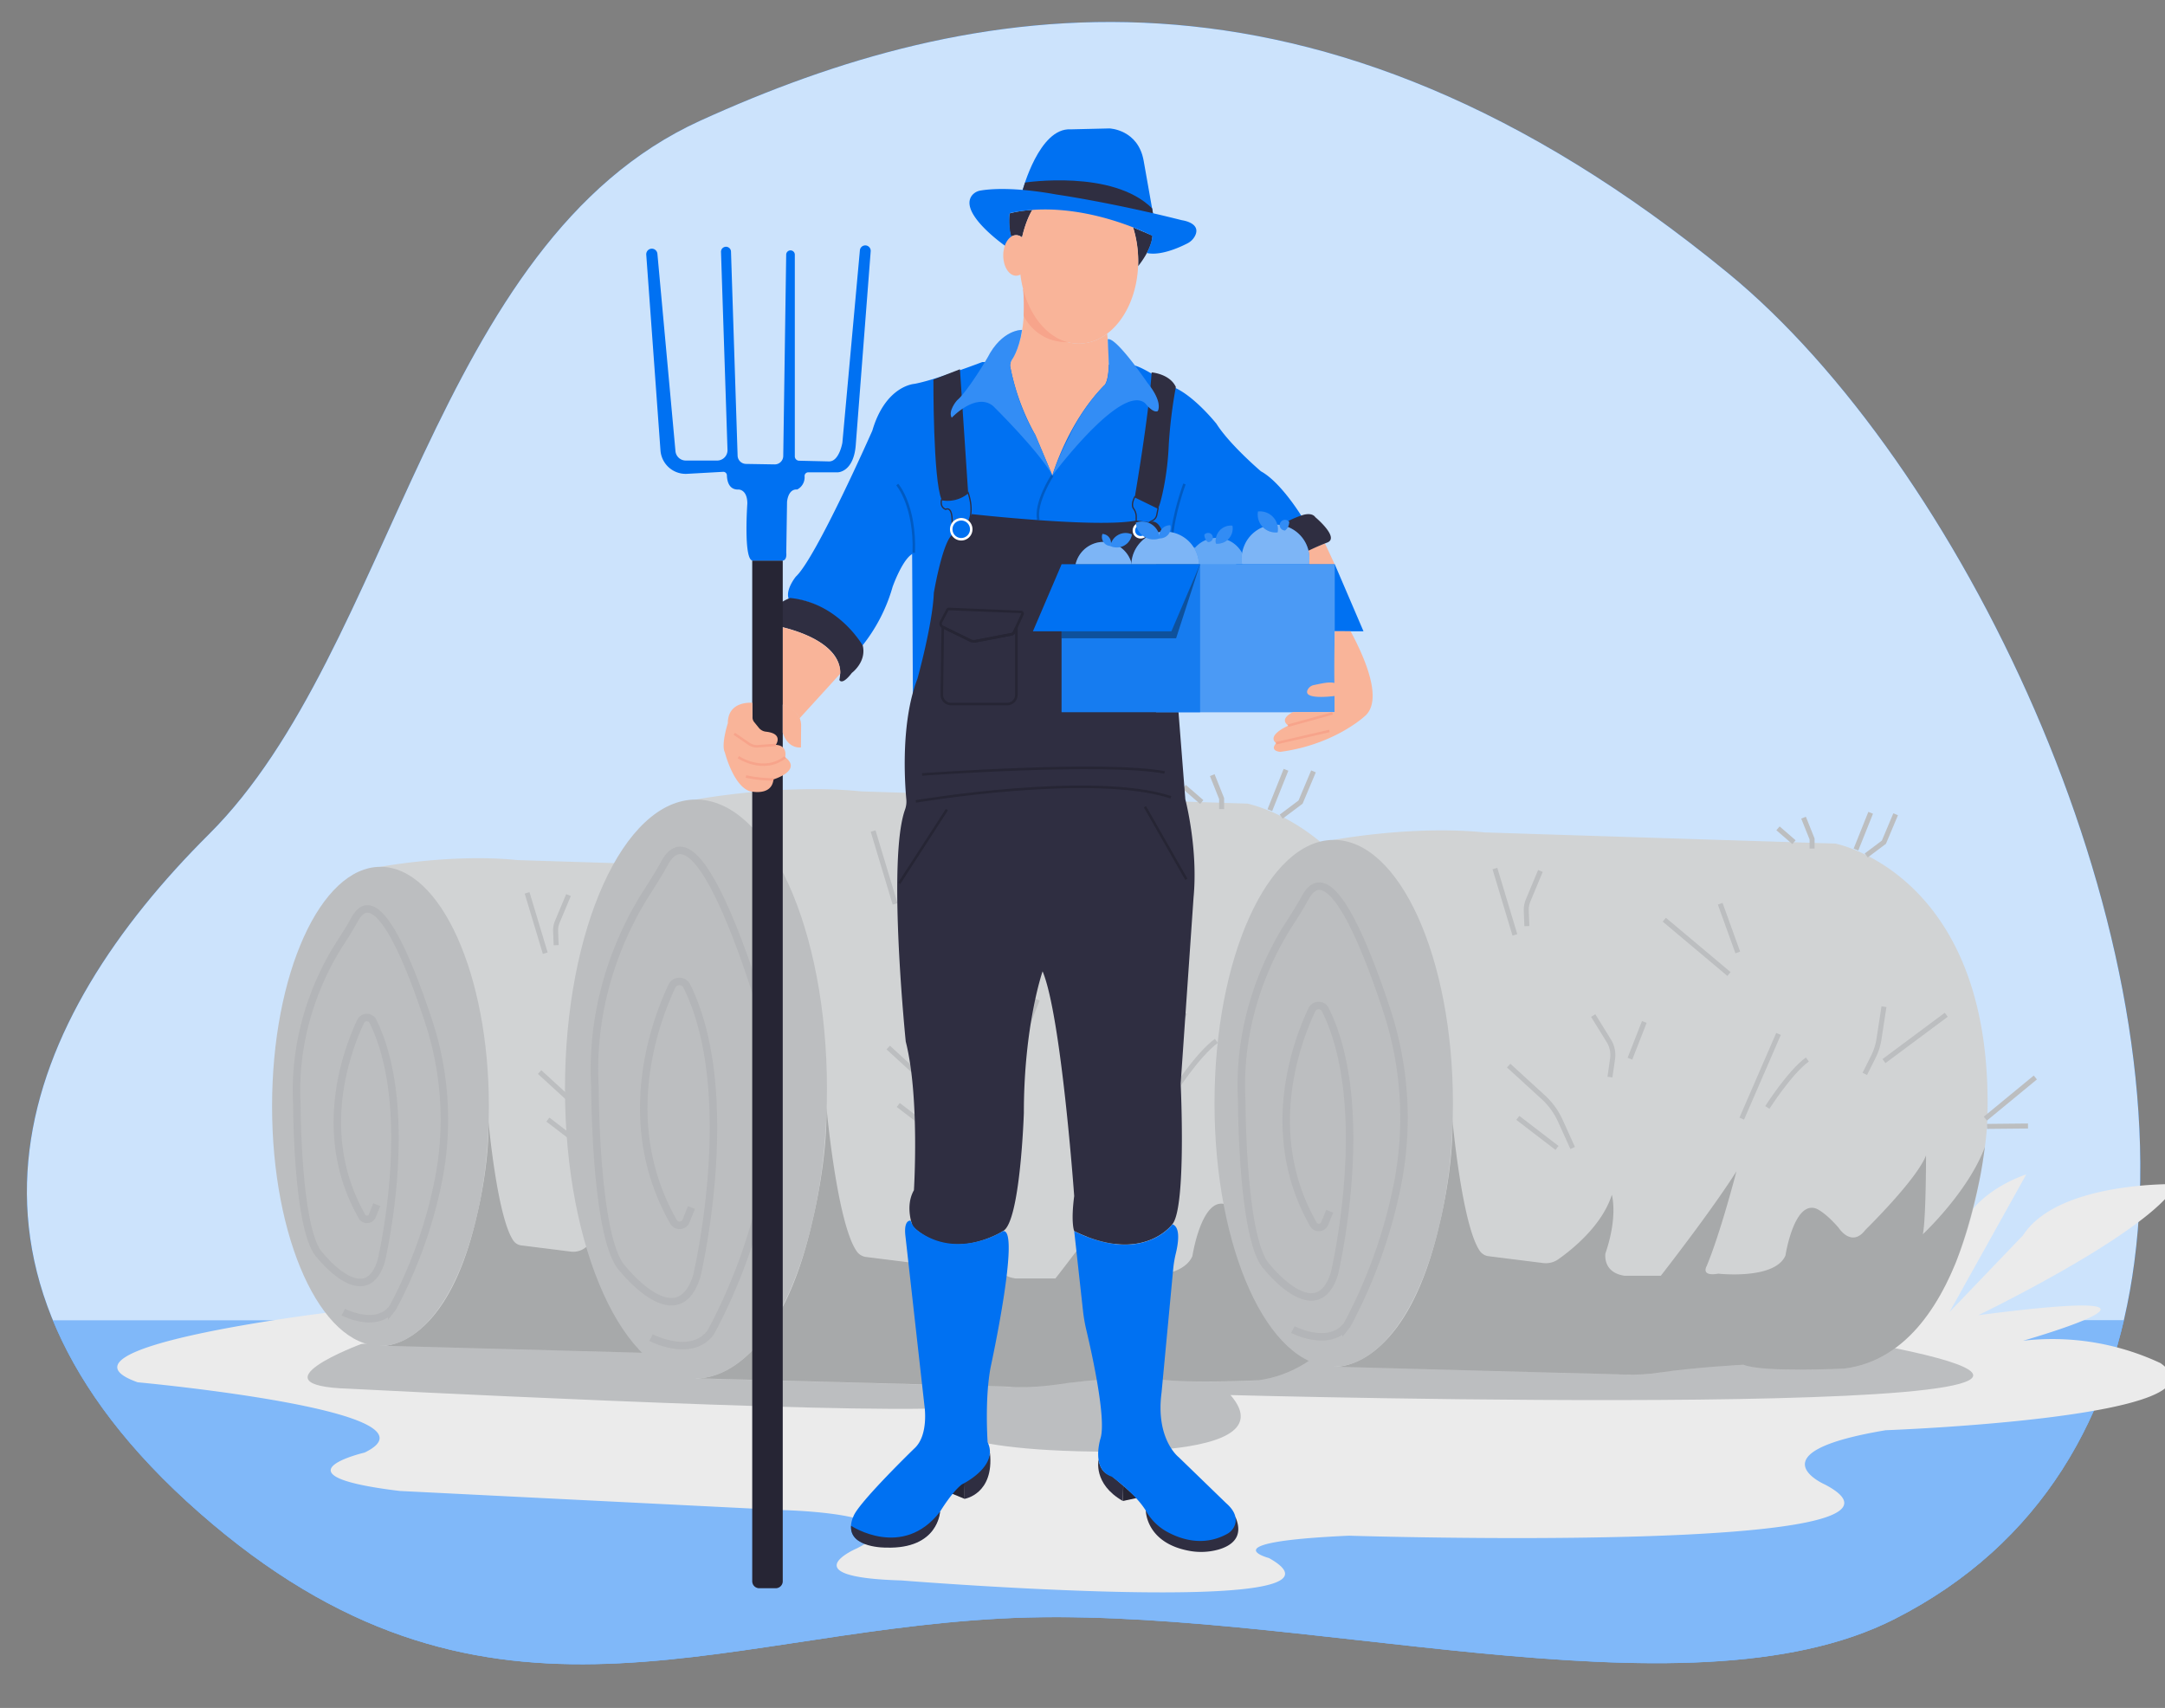 <svg id="bad9fe94-f1c8-4baa-81b1-992b72682067" data-name="Layer 1" xmlns="http://www.w3.org/2000/svg" xmlns:xlink="http://www.w3.org/1999/xlink" width="865.76" height="682.89" viewBox="0 0 865.76 682.89"><rect x="0" y="0" width="865.76" height="682.89" fill="#808080" stroke="none"/><defs><clipPath id="ebfd3318-6679-41ed-9547-6cf9bcbc780d"><path id="a43e41b6-6dcf-4dc3-9fb2-337117b24049" data-name="SVGID" d="M152.15,346.58s28.57-5.37,54.78-2.69l127.68,4s59.14,11.42,55.11,102.82c0,0-5.38,82-51.75,88,0,0-30.17,1.52-36.85-1.39,0,0-17.46.9-30.77,2.88a67,67,0,0,1-11.84.72l-106.36-2.89Z" fill="#d1d3d4"/></clipPath><clipPath id="ba92b842-6b0a-4fa2-9ffa-f966d7a89aca"><path id="ba81b79e-947b-4924-8601-cbde0071c558" data-name="SVGID" d="M278.31,319.68s34.52-6.5,66.19-3.25l154.3,4.88s71.46,13.8,66.59,124.25c0,0-6.5,99.07-62.53,106.38,0,0-36.46,1.84-44.53-1.67,0,0-21.11,1.08-37.18,3.48a81.68,81.68,0,0,1-14.32.86l-128.52-3.48Z" fill="#d1d3d4"/></clipPath><clipPath id="bb8c334f-099f-4970-8952-b1da4d2535d2"><path id="edfcfa21-ffd4-4bcd-a4a6-e4229078079a" data-name="SVGID" d="M533.34,335.82s31.41-5.91,60.23-3L734,337.3s65,12.56,60.6,113.07c0,0-5.91,90.16-56.9,96.81,0,0-33.18,1.67-40.53-1.53,0,0-19.2,1-33.83,3.17a73.76,73.76,0,0,1-13,.79l-116.95-3.17Z" fill="#d1d3d4"/></clipPath></defs><g id="b54c1dc4-9cef-4141-b1e5-fe02eebbfd91" data-name="freepik--background-simple--inject-1"><path d="M853.48,504.8C871.77,367.37,783,184.73,691.17,109.31,525.22-26.86,387.35-.53,280.1,48.22S157.64,259.85,83.59,333.51s-116.16,172.75-3.81,271.4,203.06,48.52,320.42,42.25,273.2,43,357.45.18C816.49,617.44,845.46,565.62,853.48,504.8Z" fill="#0071f2"/><path d="M853.48,504.8C871.77,367.37,783,184.73,691.17,109.31,525.22-26.86,387.35-.53,280.1,48.22S157.64,259.85,83.59,333.51s-116.16,172.75-3.81,271.4,203.06,48.52,320.42,42.25,273.2,43,357.45.18C816.49,617.44,845.46,565.62,853.48,504.8Z" fill="#fff" opacity="0.8" style="isolation:isolate"/></g><g id="e8ee3f42-0f85-4b03-8d0e-a11cfc9f6b31" data-name="freepik--Floor--inject-1"><path d="M21.2,528c10.46,25.34,29.26,51.13,58.58,76.85,112.34,98.63,203.06,48.52,320.42,42.25s273.2,43,357.45.18c51.18-26,79.77-68.68,91.66-119.32Z" fill="#0071f2"/><path d="M21.2,528c10.46,25.34,29.26,51.13,58.58,76.85,112.34,98.63,203.06,48.52,320.42,42.25s273.2,43,357.45.18c51.18-26,79.77-68.68,91.66-119.32Z" fill="#fff" opacity="0.5" style="isolation:isolate"/></g><path d="M133,524.57S15.44,538.63,55.05,552.68c0,0,125.23,11.5,90.73,28.11,0,0-38.34,9,14.05,15.34l153.34,7.66s57.5,1.28,29.39,15.34c0,0-26.83,11.5,17.89,12.78,0,0,190.39,15.33,147-8.95,0,0-24.28-6.39,31.94-8.94,0,0,244.07,7.66,190.4-20.45,0,0-29.39-12.78,24.28-21.72,0,0,140.56-5.11,109.89-26.83A101.93,101.93,0,0,0,809,536.07s80.5-23-17.89-10.22c0,0,69-33.23,79.23-52.39,0,0-47.28-1.28-61.34,20.44l-29.39,30.67,30.67-55s-16.61,5.12-24.28,17.89Z" fill="#ebebeb"/><path d="M144.5,537.35S99.77,554,139.39,555.24c0,0,196.78,10.22,240.23,7.66,0,0-17.89,12.78,35.77,16.62,0,0,102.23,7.66,76.67-21.73,0,0,411.46,11.08,265.79-18.74L276.11,528.4Z" fill="#bcbec0"/><path id="a7a0aeeb-9e01-4c5d-8d99-4e157badf36a" data-name="SVGID" d="M152.15,346.58s28.57-5.37,54.78-2.69l127.68,4s59.14,11.42,55.11,102.82c0,0-5.38,82-51.75,88,0,0-30.17,1.52-36.85-1.39,0,0-17.46.9-30.77,2.88a67,67,0,0,1-11.84.72l-106.36-2.89Z" fill="#d1d3d4"/><g clip-path="url(#ebfd3318-6679-41ed-9547-6cf9bcbc780d)"><path d="M195.31,448.14s3.46,38.51,10,47.92a4.46,4.46,0,0,0,3.11,1.88l19.85,2.49a7.83,7.83,0,0,0,5.51-1.37c5.05-3.55,15.94-12.27,19.47-23.44,0,0,2.32,7.75-2.33,21.3,0,0-1.16,7,7,8.14H271.1s18.21-23.24,27.51-38c0,0-5.81,22.46-10.85,34.47,0,0-2.32,3.88,4.26,2.71,0,0,20.53,2.33,24.4-6.58,0,0,3.1-20.14,11.24-17,0,0,3.09,1.16,8.13,7,0,0,4.65,7.36,9.68.77,0,0,18.59-18.2,22.08-27.11,0,0,0,23.24-1.16,28.66,0,0,17-15.88,22.85-32.53,0,0-7.74,59.65-32.92,74,0,0-8,7-18.35,7.39,0,0-31.62,1.52-36.85-1.39,0,0-13.17.78-26.34,2.32,0,0-10.84,1.94-19.17,1.17l-103.46-2.78s26.38,2.2,38.58-52.42C190.73,485.69,195.81,465.77,195.31,448.14Z" opacity="0.2"/></g><line x1="219.1" y1="447.65" x2="233.36" y2="458.58" fill="none" stroke="#bcbec0" stroke-miterlimit="10" stroke-width="2"/><path d="M215.78,428.64l12.63,11.56a26.26,26.26,0,0,1,6.22,8.58l4.43,9.8" fill="none" stroke="#bcbec0" stroke-miterlimit="10" stroke-width="2"/><path d="M246.51,410.45l5.68,9.18a9.81,9.81,0,0,1,1.37,6.54l-.95,6.65" fill="none" stroke="#bcbec0" stroke-miterlimit="10" stroke-width="2"/><line x1="265.1" y1="412.78" x2="259.87" y2="426.14" fill="none" stroke="#bcbec0" stroke-miterlimit="10" stroke-width="2"/><line x1="210.78" y1="357" x2="218.04" y2="381.11" fill="none" stroke="#bcbec0" stroke-miterlimit="10" stroke-width="2"/><path d="M227.34,357.87l-4.48,10.69a8.81,8.81,0,0,0-.68,3.76l.22,5.6" fill="none" stroke="#bcbec0" stroke-miterlimit="10" stroke-width="2"/><line x1="272.36" y1="375.59" x2="295.89" y2="395.35" fill="none" stroke="#bcbec0" stroke-miterlimit="10" stroke-width="2"/><line x1="299.09" y1="387.5" x2="292.7" y2="369.78" fill="none" stroke="#bcbec0" stroke-miterlimit="10" stroke-width="2"/><line x1="300.54" y1="447.93" x2="313.91" y2="417.13" fill="none" stroke="#bcbec0" stroke-miterlimit="10" stroke-width="2"/><path d="M309.84,443.86s8.13-12.78,14.52-17.43" fill="none" stroke="#bcbec0" stroke-miterlimit="10" stroke-width="2"/><path d="M345.28,431.66l3.14-6.29a21.38,21.38,0,0,0,2-6.33l1.81-11.78" fill="none" stroke="#bcbec0" stroke-miterlimit="10" stroke-width="2"/><line x1="352.25" y1="427.01" x2="374.91" y2="410.16" fill="none" stroke="#bcbec0" stroke-miterlimit="10" stroke-width="2"/><line x1="389.12" y1="447.93" x2="407.29" y2="432.96" fill="none" stroke="#bcbec0" stroke-miterlimit="10" stroke-width="2"/><line x1="404.62" y1="450.61" x2="389.72" y2="450.75" fill="none" stroke="#bcbec0" stroke-miterlimit="10" stroke-width="2"/><line x1="342.07" y1="350.1" x2="347.42" y2="336.73" fill="none" stroke="#bcbec0" stroke-miterlimit="10" stroke-width="2"/><polyline points="345.81 352.24 352.23 347.42 356.5 337.27" fill="none" stroke="#bcbec0" stroke-miterlimit="10" stroke-width="2"/><line x1="313.71" y1="342.38" x2="319.52" y2="347.41" fill="none" stroke="#bcbec0" stroke-miterlimit="10" stroke-width="2"/><polyline points="323.01 338.5 326.11 346.25 326.11 349.74" fill="none" stroke="#bcbec0" stroke-miterlimit="10" stroke-width="2"/><ellipse cx="152.15" cy="442.35" rx="43.35" ry="95.77" fill="#bcbec0"/><path d="M137.28,524.62s12.81,6.68,19.35-1.22a8.8,8.8,0,0,0,.76-1.15,184.84,184.84,0,0,0,17.9-50.19,125.1,125.1,0,0,0-4-64c-8-24.28-20.87-56-29.42-40.55-1.81,3.27-3.79,6.44-5.82,9.58-6.72,10.37-19,33.84-17.33,64.47,0,0,0,51.12,9.29,60.42,0,0,18,22.66,24.41,2.32,0,0,14.38-60.2-3.28-95.92a2.73,2.73,0,0,0-4.92,0c-5.66,12-18.07,45.39.54,78a2.3,2.3,0,0,0,4.13-.28l1.78-4.46" fill="none" stroke="#939598" stroke-miterlimit="10" stroke-width="3" opacity="0.2"/><path id="a9006156-d03b-4fe0-8a93-56e03c316e16" data-name="SVGID" d="M278.31,319.68s34.52-6.5,66.19-3.25l154.3,4.88s71.46,13.8,66.59,124.25c0,0-6.5,99.07-62.53,106.38,0,0-36.46,1.84-44.53-1.67,0,0-21.11,1.08-37.18,3.48a81.68,81.68,0,0,1-14.32.86l-128.52-3.48Z" fill="#d1d3d4"/><g clip-path="url(#ba92b842-6b0a-4fa2-9ffa-f966d7a89aca)"><path d="M330.46,442.4s4.19,46.54,12.13,57.91a5.39,5.39,0,0,0,3.76,2.27l24,3a9.5,9.5,0,0,0,6.66-1.65c6.1-4.3,19.26-14.83,23.52-28.33,0,0,2.81,9.36-2.81,25.74,0,0-1.4,8.43,8.43,9.83h15.91s22-28.08,33.23-45.87c0,0-7,27.15-13.1,41.66,0,0-2.81,4.68,5.15,3.28,0,0,24.8,2.81,29.48-8,0,0,3.75-24.34,13.58-20.59,0,0,3.74,1.4,9.83,8.42,0,0,5.61,8.89,11.7.94,0,0,22.46-22,26.68-32.77,0,0,0,28.09-1.41,34.64,0,0,20.6-19.19,27.62-39.32,0,0-9.36,72.08-39.79,89.4,0,0-9.7,8.5-22.16,8.93,0,0-38.22,1.84-44.53-1.67,0,0-15.92.93-31.83,2.8,0,0-13.11,2.34-23.17,1.41l-125-3.35s31.88,2.65,46.62-63.35C324.93,487.78,331.07,463.71,330.46,442.4Z" opacity="0.2"/></g><line x1="359.21" y1="441.81" x2="376.44" y2="455.02" fill="none" stroke="#bcbec0" stroke-miterlimit="10" stroke-width="2"/><path d="M355.19,418.84l15.27,14A31.61,31.61,0,0,1,378,443.18L383.33,455" fill="none" stroke="#bcbec0" stroke-miterlimit="10" stroke-width="2"/><path d="M392.33,396.86,399.2,408a11.81,11.81,0,0,1,1.65,7.89l-1.15,8" fill="none" stroke="#bcbec0" stroke-miterlimit="10" stroke-width="2"/><line x1="414.8" y1="399.67" x2="408.48" y2="415.82" fill="none" stroke="#bcbec0" stroke-miterlimit="10" stroke-width="2"/><line x1="349.15" y1="332.27" x2="357.93" y2="361.41" fill="none" stroke="#bcbec0" stroke-miterlimit="10" stroke-width="2"/><path d="M369.16,333.32l-5.4,12.92a10.53,10.53,0,0,0-.83,4.54l.26,6.76" fill="none" stroke="#bcbec0" stroke-miterlimit="10" stroke-width="2"/><line x1="423.57" y1="354.74" x2="452.01" y2="378.61" fill="none" stroke="#bcbec0" stroke-miterlimit="10" stroke-width="2"/><line x1="455.87" y1="369.13" x2="448.15" y2="347.72" fill="none" stroke="#bcbec0" stroke-miterlimit="10" stroke-width="2"/><line x1="457.62" y1="442.15" x2="473.77" y2="404.93" fill="none" stroke="#bcbec0" stroke-miterlimit="10" stroke-width="2"/><path d="M468.86,437.23s9.83-15.45,17.55-21.06" fill="none" stroke="#bcbec0" stroke-miterlimit="10" stroke-width="2"/><path d="M511.68,422.49l3.81-7.61a25.92,25.92,0,0,0,2.43-7.64L520.11,393" fill="none" stroke="#bcbec0" stroke-miterlimit="10" stroke-width="2"/><line x1="520.11" y1="416.87" x2="547.49" y2="396.51" fill="none" stroke="#bcbec0" stroke-miterlimit="10" stroke-width="2"/><line x1="564.66" y1="442.15" x2="586.62" y2="424.07" fill="none" stroke="#bcbec0" stroke-miterlimit="10" stroke-width="2"/><line x1="583.39" y1="445.39" x2="565.39" y2="445.56" fill="none" stroke="#bcbec0" stroke-miterlimit="10" stroke-width="2"/><line x1="507.8" y1="323.93" x2="514.26" y2="307.78" fill="none" stroke="#bcbec0" stroke-miterlimit="10" stroke-width="2"/><polyline points="512.33 326.51 520.08 320.7 525.25 308.42" fill="none" stroke="#bcbec0" stroke-miterlimit="10" stroke-width="2"/><line x1="473.54" y1="314.6" x2="480.56" y2="320.68" fill="none" stroke="#bcbec0" stroke-miterlimit="10" stroke-width="2"/><polyline points="484.77 309.92 488.51 319.28 488.51 323.49" fill="none" stroke="#bcbec0" stroke-miterlimit="10" stroke-width="2"/><ellipse cx="278.31" cy="435.4" rx="52.38" ry="115.72" fill="#bcbec0"/><path d="M260.34,534.82s15.48,8.08,23.38-1.47a9.84,9.84,0,0,0,.92-1.39,223.34,223.34,0,0,0,21.62-60.65,151.1,151.1,0,0,0-4.86-77.37c-9.67-29.33-25.22-67.67-35.55-49-2.19,4-4.58,7.79-7,11.58-8.11,12.54-23,40.89-20.94,77.9,0,0,0,61.79,11.24,73,0,0,21.76,27.38,29.48,2.81,0,0,17.39-72.75-3.95-115.91a3.31,3.31,0,0,0-6,0c-6.84,14.48-21.82,54.86.66,94.21a2.78,2.78,0,0,0,5-.35l2.15-5.37" fill="none" stroke="#939598" stroke-miterlimit="10" stroke-width="3" opacity="0.2"/><path id="b8312515-29ca-471a-ba64-04d6132e9912" data-name="SVGID" d="M533.34,335.82s31.41-5.91,60.23-3L734,337.3s65,12.56,60.6,113.07c0,0-5.91,90.16-56.9,96.81,0,0-33.18,1.67-40.53-1.53,0,0-19.2,1-33.83,3.17a73.76,73.76,0,0,1-13,.79l-116.95-3.17Z" fill="#d1d3d4"/><g clip-path="url(#bb8c334f-099f-4970-8952-b1da4d2535d2)"><path d="M580.79,447.49s3.81,42.35,11,52.71a5,5,0,0,0,3.42,2.06L617.08,505a8.63,8.63,0,0,0,6.07-1.51c5.55-3.9,17.52-13.49,21.4-25.77,0,0,2.56,8.52-2.56,23.42,0,0-1.27,7.67,7.67,8.95h14.48s20-25.56,30.24-41.74c0,0-6.38,24.7-11.92,37.9,0,0-2.56,4.26,4.68,3,0,0,22.58,2.55,26.84-7.24,0,0,3.41-22.15,12.35-18.75,0,0,3.41,1.28,8.94,7.67,0,0,5.12,8.09,10.65.85,0,0,20.45-20,24.28-29.81,0,0,0,25.55-1.28,31.52,0,0,18.75-17.47,25.13-35.78,0,0-8.51,65.59-36.2,81.35,0,0-8.83,7.73-20.17,8.13,0,0-34.78,1.67-40.53-1.53,0,0-14.48.86-29,2.56,0,0-11.93,2.13-21.08,1.28l-113.77-3s29,2.41,42.42-57.65C575.76,488.79,581.35,466.89,580.79,447.49Z" opacity="0.2"/></g><line x1="606.96" y1="446.96" x2="622.63" y2="458.98" fill="none" stroke="#bcbec0" stroke-miterlimit="10" stroke-width="2"/><path d="M603.3,426.06l13.9,12.7A29.07,29.07,0,0,1,624,448.2L628.9,459" fill="none" stroke="#bcbec0" stroke-miterlimit="10" stroke-width="2"/><path d="M637.1,406.05l6.25,10.1a10.77,10.77,0,0,1,1.5,7.18l-1.05,7.32" fill="none" stroke="#bcbec0" stroke-miterlimit="10" stroke-width="2"/><line x1="657.54" y1="408.61" x2="651.79" y2="423.3" fill="none" stroke="#bcbec0" stroke-miterlimit="10" stroke-width="2"/><line x1="597.8" y1="347.27" x2="605.79" y2="373.79" fill="none" stroke="#bcbec0" stroke-miterlimit="10" stroke-width="2"/><path d="M616,348.23,611.09,360a9.94,9.94,0,0,0-.75,4.14l.24,6.15" fill="none" stroke="#bcbec0" stroke-miterlimit="10" stroke-width="2"/><line x1="665.53" y1="367.72" x2="691.4" y2="389.44" fill="none" stroke="#bcbec0" stroke-miterlimit="10" stroke-width="2"/><line x1="694.92" y1="380.82" x2="687.89" y2="361.33" fill="none" stroke="#bcbec0" stroke-miterlimit="10" stroke-width="2"/><line x1="696.51" y1="447.26" x2="711.21" y2="413.4" fill="none" stroke="#bcbec0" stroke-miterlimit="10" stroke-width="2"/><path d="M706.74,442.79s8.94-14.06,16-19.17" fill="none" stroke="#bcbec0" stroke-miterlimit="10" stroke-width="2"/><path d="M745.71,429.37l3.46-6.92a23.6,23.6,0,0,0,2.21-6.95l2-13" fill="none" stroke="#bcbec0" stroke-miterlimit="10" stroke-width="2"/><line x1="753.38" y1="424.26" x2="778.29" y2="405.73" fill="none" stroke="#bcbec0" stroke-miterlimit="10" stroke-width="2"/><line x1="793.92" y1="447.27" x2="813.91" y2="430.81" fill="none" stroke="#bcbec0" stroke-miterlimit="10" stroke-width="2"/><line x1="810.97" y1="450.21" x2="794.58" y2="450.37" fill="none" stroke="#bcbec0" stroke-miterlimit="10" stroke-width="2"/><line x1="742.18" y1="339.68" x2="748.06" y2="324.98" fill="none" stroke="#bcbec0" stroke-miterlimit="10" stroke-width="2"/><polyline points="746.29 342.03 753.35 336.74 758.05 325.57" fill="none" stroke="#bcbec0" stroke-miterlimit="10" stroke-width="2"/><line x1="711" y1="331.19" x2="717.39" y2="336.73" fill="none" stroke="#bcbec0" stroke-miterlimit="10" stroke-width="2"/><polyline points="721.22 326.93 724.63 335.45 724.63 339.29" fill="none" stroke="#bcbec0" stroke-miterlimit="10" stroke-width="2"/><ellipse cx="533.34" cy="441.13" rx="47.67" ry="105.31" fill="#bcbec0"/><path d="M517,531.6s14.09,7.35,21.28-1.34a7.71,7.71,0,0,0,.83-1.27,202.92,202.92,0,0,0,19.68-55.19,137.45,137.45,0,0,0-4.42-70.4c-8.8-26.7-23-61.59-32.36-44.59-2,3.59-4.16,7.09-6.4,10.54-7.38,11.4-20.92,37.2-19.05,70.88,0,0,0,56.23,10.22,66.45,0,0,19.8,24.92,26.83,2.56,0,0,15.82-66.21-3.59-105.48a3,3,0,0,0-5.43,0c-6.22,13.18-19.86,49.92.6,85.74a2.53,2.53,0,0,0,4.55-.32l2-4.89" fill="none" stroke="#939598" stroke-miterlimit="10" stroke-width="3" opacity="0.2"/><path d="M529.83,217.29l3.91,8.37-10.49.2s.44-3.88-.41-5.88Z" fill="#f9b499"/><path d="M385.36,592.38l.38,6.9s11.85-1.87,10.14-18.41C395.88,580.87,395.47,586,385.36,592.38Z" fill="#2f2e41"/><path d="M385.74,599.28l-5.12-2.11s-.72.14,1.79-2.11a28.86,28.86,0,0,1,3.11-2.58Z" fill="#2f2e41"/><path d="M385.74,599.28l-5.12-2.11s-.72.14,1.79-2.11a28.86,28.86,0,0,1,3.11-2.58Z" opacity="0.2"/><path d="M458.2,604s0,12.58,16.75,15.95a25.85,25.85,0,0,0,12.3-.39c5.1-1.47,10.24-4.91,6.83-12.92Z" fill="#2f2e41"/><polygon points="449.03 600.13 454.6 598.94 449.21 594.02 449.03 600.13" fill="#2f2e41"/><polygon points="449.03 600.13 454.6 598.94 449.21 594.02 449.03 600.13" opacity="0.2"/><path d="M439.32,583.59S437,593.3,449,600.13l.18-6.11-4.8-4.08S440.18,589.5,439.32,583.59Z" fill="#2f2e41"/><path d="M392.82,144.75s-18.72,7.17-27.14,8.73c0,0-11.54.63-16.85,18.72,0,0-22.46,50.86-30.57,58.34,0,0-4.37,5.31-2.81,9.05,0,0,10-1.25,21.22,9.67,0,0,6.86,5,7.8,9.36a67.06,67.06,0,0,0,12.48-24s3.35-9.51,7.15-12.64a5.51,5.51,0,0,1,.65-.46l.31,57.09,106,.35-5.5-62.12,33.69,6.24s10.61-15,21.53-16.23c0,0-8.43-14-16.54-18.4,0,0-12.48-10.61-17.78-19,0,0-9.67-12.16-18.1-15,0,0-11.54-8.11-15.28-8.42Z" fill="#0071f2"/><path d="M441.42,154.22c-14.65,15-20.59,35.89-20.59,35.89L414,173.88a92.14,92.14,0,0,1-10-27.14,3.9,3.9,0,0,1,.61-2.83c6.72-10.5,4.56-28.5,4.56-28.5l.13.6c3.38,12.49,12,21.38,22.18,21.38a18.65,18.65,0,0,0,11.25-4C444.83,152.67,441.42,154.22,441.42,154.22Z" fill="#f9b499"/><path d="M373.26,151.74s-.16,40.24,3.27,48c0,0,6.24,1.25,10.61-2.8l-3.27-49.3Z" fill="#2f2e41"/><path d="M453.81,198.63s5.68-33,6.71-49.74c0,0,7.27.56,9.69,5.84a190.41,190.41,0,0,0-2.86,23.55,112.48,112.48,0,0,1-1.94,16.47c-.75,3.72-1.6,7.28-2.3,8.42Z" fill="#2f2e41"/><g opacity="0.2"><path d="M469.18,214.76l-1,0c.41-8.86,4.94-21.3,5-21.43l.94.35C474.06,193.76,469.59,206.06,469.18,214.76Z"/></g><g opacity="0.2"><path d="M365.91,221l-1,0c.61-18.59-6.41-26.84-6.49-26.92l.76-.66C359.48,193.69,366.53,202,365.91,221Z"/></g><path d="M376.53,199.78s-.87,2.89,1.62,3.88c0,0,3.24-2,2.49,7.22,0,0,.5-5.72,6.73-2.49,0,0,2.28-3.9-.23-11.41A12.75,12.75,0,0,1,376.53,199.78Z" fill="none" stroke="#2f2e41" stroke-miterlimit="10" stroke-width="0.5"/><path d="M453.81,198.63s-1.69,3-.53,4.69a5.5,5.5,0,0,1,1.08,3.08v3.24a4.1,4.1,0,0,1,4,1,4.26,4.26,0,0,1,2.12-2.31,3.31,3.31,0,0,0,2.06-2.22l.58-2.93Z" fill="none" stroke="#2f2e41" stroke-miterlimit="10" stroke-width="0.5"/><path d="M474,319.59l-7.64-97.5c-.93-16.54-6.55-13.26-6.55-13.26l-5.37-.73c-15.27,3.14-65.92-2.55-65.92-2.55l-1.18,2.84-.33.27a4,4,0,1,1-6.09,5l0,0c-4.06,3-7.49,23.4-7.49,23.4-.47,12.47-6.55,34.31-6.55,34.31-6.64,17.18-5.13,40.87-4.45,48.25a9.6,9.6,0,0,1-.53,4.12c-7.15,20,.3,92.71.3,92.71,5.61,22,3.27,59.43,3.27,59.43-3.74,6.55-.46,14.51-.46,14.51,15.44,15,36,1.87,36,1.87,7-3.28,8.42-47.27,8.42-47.27,0-35.1,7.49-56.62,7.49-56.62,7.49,17.78,12.64,89.85,12.64,89.85-1.41,10.76,0,14,0,14,27.61,13.57,39.31-2.81,39.31-2.81,5.61-7,3.27-56.16,3.27-56.16l5.15-74.4C479.17,339.24,474,319.59,474,319.59ZM456.63,214.76a2.68,2.68,0,1,1,2.11-3.16A2.68,2.68,0,0,1,456.63,214.76Z" fill="#2f2e41"/><g opacity="0.2"><rect x="351.6" y="337.97" width="35.07" height="1" transform="translate(-115.59 464.44) rotate(-57.09)"/></g><g opacity="0.2"><rect x="465.63" y="320.31" width="1" height="33.42" transform="translate(-105.79 275.66) rotate(-29.74)"/></g><g opacity="0.2"><path d="M366.31,320.93l-.16-1c.7-.12,71-11.92,102.21-1.64l-.31.95C437,309.05,367,320.81,366.31,320.93Z"/></g><g opacity="0.2"><path d="M368.75,310.16l-.07-1c.73-.05,73.3-5.34,97.13-.82l-.19,1C441.92,304.83,369.48,310.11,368.75,310.16Z"/></g><g opacity="0.2"><path d="M402.74,282h-22.4a4.17,4.17,0,0,1-3-1.25,4.23,4.23,0,0,1-1.21-3l.38-27.83,11.75,5.75a2.69,2.69,0,0,0,1.7.23l14.41-2.77a1,1,0,0,0,.73-.58l.85-1.8h1v27.06A4.19,4.19,0,0,1,402.74,282Zm-25.25-30.49-.35,26.25a3.19,3.19,0,0,0,3.2,3.24h22.4a3.2,3.2,0,0,0,3.19-3.2V253.11a2,2,0,0,1-1.36,1l-14.41,2.77a3.73,3.73,0,0,1-2.33-.31Z"/></g><path d="M389.46,256.92a3.65,3.65,0,0,1-1.63-.38l-11.05-5.4a2,2,0,0,1-.91-2.73l2.52-4.8a1.22,1.22,0,0,1,1.08-.63l28.85,1.19a1.18,1.18,0,0,1,1,1.66h0L406,253a2.05,2.05,0,0,1-1.45,1.13l-14.41,2.77A3.33,3.33,0,0,1,389.46,256.92Zm-12.3-6.71.06,0,11,5.4a2.69,2.69,0,0,0,1.7.23l14.41-2.77a1,1,0,0,0,.73-.58l3.31-7.11a.17.17,0,0,0,0-.16.16.16,0,0,0-.14-.08L379.43,244a.16.16,0,0,0-.15.09l-2.52,4.8a1,1,0,0,0-.06.78A1,1,0,0,0,377.16,250.21Z" fill="#2f2e41"/><g opacity="0.2"><path d="M389.46,256.92a3.65,3.65,0,0,1-1.63-.38l-11.05-5.4a2,2,0,0,1-.91-2.73l2.52-4.8a1.22,1.22,0,0,1,1.08-.63l28.85,1.19a1.18,1.18,0,0,1,1,1.66h0L406,253a2.05,2.05,0,0,1-1.45,1.13l-14.41,2.77A3.33,3.33,0,0,1,389.46,256.92Zm-12.3-6.71.06,0,11,5.4a2.69,2.69,0,0,0,1.7.23l14.41-2.77a1,1,0,0,0,.73-.58l3.31-7.11a.17.17,0,0,0,0-.16.16.16,0,0,0-.14-.08L379.43,244a.16.16,0,0,0-.15.09l-2.52,4.8a1,1,0,0,0-.06.78A1,1,0,0,0,377.16,250.21Z"/></g><g opacity="0.2"><path d="M453.1,282H430.7a4.2,4.2,0,0,1-4.2-4.26l.37-27.83,11.76,5.75a2.69,2.69,0,0,0,1.7.23l14.41-2.77a1,1,0,0,0,.73-.58l.84-1.8h1v27.06A4.2,4.2,0,0,1,453.1,282Zm-25.25-30.49-.35,26.25a3.19,3.19,0,0,0,3.2,3.24h22.4a3.2,3.2,0,0,0,3.19-3.2V253.11a2,2,0,0,1-1.37,1l-14.4,2.77a3.72,3.72,0,0,1-2.33-.31Z"/></g><path d="M439.82,256.92a3.65,3.65,0,0,1-1.63-.38l-11.06-5.4a2,2,0,0,1-1-1.18,2,2,0,0,1,.12-1.55l2.52-4.8a1.2,1.2,0,0,1,1.08-.63l28.84,1.19a1.16,1.16,0,0,1,.95.56,1.19,1.19,0,0,1,.07,1.1h0L456.37,253a2,2,0,0,1-1.45,1.13l-14.4,2.77A3.39,3.39,0,0,1,439.82,256.92Zm-12.31-6.71.07,0,11.05,5.4a2.69,2.69,0,0,0,1.7.23l14.41-2.77a1,1,0,0,0,.73-.58l3.31-7.11a.17.17,0,0,0,0-.16.16.16,0,0,0-.14-.08L429.79,244a.17.17,0,0,0-.16.09l-2.52,4.8a1.05,1.05,0,0,0-.06.78A1,1,0,0,0,427.51,250.21Z" fill="#2f2e41"/><g opacity="0.2"><path d="M439.82,256.92a3.65,3.65,0,0,1-1.63-.38l-11.06-5.4a2,2,0,0,1-1-1.18,2,2,0,0,1,.12-1.55l2.52-4.8a1.2,1.2,0,0,1,1.08-.63l28.84,1.19a1.16,1.16,0,0,1,.95.56,1.19,1.19,0,0,1,.07,1.1h0L456.37,253a2,2,0,0,1-1.45,1.13l-14.4,2.77A3.39,3.39,0,0,1,439.82,256.92Zm-12.31-6.71.07,0,11.05,5.4a2.69,2.69,0,0,0,1.7.23l14.41-2.77a1,1,0,0,0,.73-.58l3.31-7.11a.17.17,0,0,0,0-.16.16.16,0,0,0-.14-.08L429.79,244a.17.17,0,0,0-.16.09l-2.52,4.8a1.05,1.05,0,0,0-.06.78A1,1,0,0,0,427.51,250.21Z"/></g><path d="M316,239.09s-9,3-7.12,9.48a2.4,2.4,0,0,0,1.84,1.69c5.67,1.18,28.21,6.84,24.93,21.59,0,0,.94,2.5,5-2.81,0,0,5.92-4.36,4.36-10.92C345,258.12,335.35,241,316,239.09Z" fill="#2f2e41"/><g opacity="0.2"><path d="M414.71,208c-1.46-7.05,5.41-17.72,5.7-18.17l.84.55c-.07.1-6.94,10.77-5.56,17.41Z"/></g><path d="M364.21,488.06s-2.81-.63-2.18,5.77L369.67,562s1.87,11.85-4.06,17.16c0,0-22.33,21.64-24.33,27.14,0,0-5,9.67,7.49,11.54,0,0,23.71,5.31,27.14-13.41,0,0,4.68-7.8,8.74-10.92,0,0,15-7.18,10.29-16.85,0,0-1.25-17.47,1.25-30.26,0,0,12.17-55.85,4.83-54.13,0,0-17.94,11.65-34-.2a8.18,8.18,0,0,1-2.85-4Z" fill="#0071f2"/><path d="M340.33,610.05s20.6,13.72,35.58-5.62c0,0-.62,15-21.53,14.35C354.38,618.78,339.67,619.06,340.33,610.05Z" fill="#2f2e41"/><path d="M429.57,492.27l3.51,31.86a63.9,63.9,0,0,0,1.33,7.64c2.28,9.6,8.07,35.67,5.66,43.38,0,0-3.95,12.43,4.48,15.24,0,0,9.83,7,13.88,14a21.61,21.61,0,0,0,8.14,8c5.81,3.21,14.71,6,24,1a6.75,6.75,0,0,0,3.23-3.61c.74-2.08.62-5.18-3.43-8.72l-19-18.41s-9.36-7.18-6.87-25.9l4.66-49.46a44.57,44.57,0,0,1,1.05-6.18c.91-3.76,2-10.37-1.34-11.59C468.88,489.46,457.13,505.87,429.57,492.27Z" fill="#0071f2"/><path d="M319.69,287.26,336,269.36s2-12.33-23.09-18.57l-.47,30.73S318.53,283.64,319.69,287.26Z" fill="#f9b499"/><path d="M300.88,224.12H313a0,0,0,0,1,0,0v408.1a2.79,2.79,0,0,1-2.79,2.79h-6.6a2.79,2.79,0,0,1-2.79-2.79V224.12a0,0,0,0,1,0,0Z" fill="#2f2e41"/><path d="M300.88,224.12H313a0,0,0,0,1,0,0v408.1a2.79,2.79,0,0,1-2.79,2.79h-6.6a2.79,2.79,0,0,1-2.79-2.79V224.12a0,0,0,0,1,0,0Z" opacity="0.2"/><path d="M289.14,188.65a1.44,1.44,0,0,1,1.54,1.39c.06,2.16.73,5.91,4.74,5.69,0,0,3.43,0,3.43,5.61,0,0-1.56,22.15,2,22.78h12.17s1.71,0,1.4-3.12l.31-20.28s.31-5.3,4.06-5a5.5,5.5,0,0,0,2.95-5.36,1.47,1.47,0,0,1,1.45-1.51H335s6.24,0,7.18-10.6l6-77.8a2.17,2.17,0,0,0-2.47-2.31h0a2.16,2.16,0,0,0-1.85,1.94l-7,76.92s-1.25,7.49-5.3,7.49l-12-.28a1.75,1.75,0,0,1-1.72-1.75V101.84a1.72,1.72,0,0,0-1.88-1.72h0a1.72,1.72,0,0,0-1.57,1.69l-1.18,80.51a3.4,3.4,0,0,1-3.47,3.36l-11.42-.19a3.42,3.42,0,0,1-3.36-3.31l-2.64-81.52a2,2,0,0,0-2-2h0a2,2,0,0,0-2,2.09l2.6,79.11a4.14,4.14,0,0,1-4.14,4.28H274.24a4.15,4.15,0,0,1-4.13-3.76l-7.22-78.9a2.24,2.24,0,0,0-2.7-2h0a2.24,2.24,0,0,0-1.76,2.35l5.69,78.27a10.11,10.11,0,0,0,10.69,9.35Z" fill="#0071f2"/><path d="M409.13,115.57a78.85,78.85,0,0,1,.21,10.66s7.13,16.34,28.13,8.41Z" fill="#f7a48b"/><path d="M408.7,94.93a3.56,3.56,0,0,0-4.59-.1l.19-.5s-1.23-2.71-.62-9a45.46,45.46,0,0,1,9.19-1.38S410.74,86.64,408.7,94.93Z" fill="#2f2e41"/><path d="M455.11,106.43s5.56-6.65,5.77-12.23l-7.81-3.31A46.45,46.45,0,0,1,455.11,106.43Z" fill="#2f2e41"/><path d="M455.16,104.32c0,12.58-5,23.54-12.47,29.11a18.65,18.65,0,0,1-11.25,4c-10.15,0-18.8-8.89-22.18-21.38a44.45,44.45,0,0,1-1.53-11.69c0-18.28,10.61-33.08,23.71-33.08S455.16,86,455.16,104.32Z" fill="#f9b499"/><path d="M408.91,76.12s6.65-25.14,19.22-24.4l15.53-.37s11.46.37,13.68,12.94l3.75,21.18S422.59,76.12,408.91,76.12Z" fill="#0071f2"/><path d="M408.91,76.12l1-3.13s35.1-5.38,50.82,10.34l.36,2.14S422,77.57,408.91,76.12Z" fill="#2f2e41"/><path d="M402.06,98.38S382.93,85.09,388.8,78a5.53,5.53,0,0,1,3.34-1.82c3.49-.6,13-1.54,30.26,1.58,0,0,21.83,3.12,50.23,10.29,0,0,7.88,1,5.25,6.25a7,7,0,0,1-3.14,3.06c-3.25,1.66-10.7,5-16.15,3.8,0,0,2.18-4.06,2.18-6.87,0,0-28.64-15.09-56.54-9.16a.71.71,0,0,0-.57.68c-.06,1.7-.12,6.78.92,9.1Z" fill="#0071f2"/><ellipse cx="406.33" cy="102.13" rx="5.15" ry="8.11" fill="#f9b499"/><path d="M380.59,167s9.67-10.29,16.54-4.67c0,0,18.39,18.08,23.7,27.76L414,173.88s-6.6-9.83-10-27.14c0,0-.52-.67.61-2.83,0,0,2.85-3.72,4.1-12,0,0-8-.32-13.88,11.23,0,0-7.8,13.26-12.17,17C382.62,160.16,379,164.37,380.59,167Z" fill="#0071f2"/><path d="M380.59,167s9.67-10.29,16.54-4.67c0,0,18.39,18.08,23.7,27.76L414,173.88s-6.6-9.83-10-27.14c0,0-.52-.67.61-2.83,0,0,2.85-3.72,4.1-12,0,0-8-.32-13.88,11.23,0,0-7.8,13.26-12.17,17C382.62,160.16,379,164.37,380.59,167Z" fill="#fff" opacity="0.2"/><path d="M421.07,189.32a.14.14,0,0,0,.25.13c3.75-4.91,27.88-35.81,36.64-28.2,0,0,3.12,4.06,5,3.12,0,0,2.34-3.27-4.05-11.23,0,0-12.64-18.56-15.91-17.47l.46,11.08s-.31,6.53-2,7.47a75.53,75.53,0,0,0-14,20.6A100.79,100.79,0,0,0,421.07,189.32Z" fill="#0071f2"/><path d="M421.07,189.32a.14.14,0,0,0,.25.13c3.75-4.91,27.88-35.81,36.64-28.2,0,0,3.12,4.06,5,3.12,0,0,2.34-3.27-4.05-11.23,0,0-12.64-18.56-15.91-17.47l.46,11.08s-.31,6.53-2,7.47a75.53,75.53,0,0,0-14,20.6A100.79,100.79,0,0,0,421.07,189.32Z" fill="#fff" opacity="0.2"/><path d="M456.63,214.76a2.68,2.68,0,1,1,2.11-3.16A2.68,2.68,0,0,1,456.63,214.76Z" fill="none" stroke="#fff" stroke-miterlimit="10"/><path d="M385.16,215.54a4,4,0,0,1-4.22-1.9,3.88,3.88,0,0,1-.47-1.23,4,4,0,1,1,4.69,3.13Z" fill="none" stroke="#fff" stroke-miterlimit="10"/><path d="M521,205.92s3.55-1.22,5,.88c0,0,9.6,8,4.92,10.06,0,0-11,4.11-15.53,8.15a3.41,3.41,0,0,1-3.6.56c-3.47-1.47-9.47-4.56-7.78-7.77C504,217.8,509,209.72,521,205.92Z" fill="#2f2e41"/><path d="M313,292.89l0-11.16a11.86,11.86,0,0,1,4.89,2.68,7.73,7.73,0,0,1,2.47,5.8l-.07,8.63S315.15,299.68,313,292.89Z" fill="#f9b499"/><path d="M300.86,281s-9.81-1-9.81,8.17c0,0-2.81,8.65-1.17,11.7,0,0,3.28,13.1,9.83,15.44,0,0,8.89,2.34,9.59-4.68,0,0,11.7-3.51,4.68-8.89,0,0,1.17-4.68-3.74-4.92,0,0,3.27-4.49-3.94-5.27a4.21,4.21,0,0,1-2.82-1.51l-2.08-2.57a3.43,3.43,0,0,1-.48-2.11Z" fill="#f9b499"/><path d="M293.62,293.38l5.83,4a5.69,5.69,0,0,0,3.67,1l7.12-.55" fill="none" stroke="#f7a48b" stroke-miterlimit="10"/><path d="M295.26,302.74s10.06,6.78,18.72,0" fill="none" stroke="#f7a48b" stroke-miterlimit="10"/><path d="M298.3,310.46a51,51,0,0,0,11,1.17" fill="none" stroke="#f7a48b" stroke-miterlimit="10"/><path d="M452.9,227.37c0,6.37-9.24,17.71-15.6,17.71s-7.45-11.34-7.45-17.71a11.53,11.53,0,0,1,23,0Z" fill="#0071f2"/><path d="M452.9,227.37c0,6.37-9.24,17.71-15.6,17.71s-7.45-11.34-7.45-17.71a11.53,11.53,0,0,1,23,0Z" fill="#fafafa" opacity="0.5" style="isolation:isolate"/><path d="M447.18,213.87a6.08,6.08,0,0,0-3.14,4.46,6.1,6.1,0,0,0,8.1-3,6,6,0,0,0,.49-1.66A6.08,6.08,0,0,0,447.18,213.87Z" fill="#0071f2"/><path d="M447.18,213.87a6.08,6.08,0,0,0-3.14,4.46,6.1,6.1,0,0,0,8.1-3,6,6,0,0,0,.49-1.66A6.08,6.08,0,0,0,447.18,213.87Z" fill="#fafafa" opacity="0.2" style="isolation:isolate"/><path d="M441.27,216.71a3.59,3.59,0,0,0,2.8,1.59,3.6,3.6,0,0,0-3.21-4.81A3.61,3.61,0,0,0,441.27,216.71Z" fill="#0071f2"/><path d="M441.27,216.71a3.59,3.59,0,0,0,2.8,1.59,3.6,3.6,0,0,0-3.21-4.81A3.61,3.61,0,0,0,441.27,216.71Z" fill="#fafafa" opacity="0.2" style="isolation:isolate"/><path d="M497.53,223c2.08,6-3,19.75-9,21.82s-10.72-8.31-12.8-14.33a11.52,11.52,0,0,1,21.67-7.83,3.4,3.4,0,0,1,.12.34Z" fill="#0071f2"/><path d="M497.53,223c2.08,6-3,19.75-9,21.82s-10.72-8.31-12.8-14.33a11.52,11.52,0,0,1,21.67-7.83,3.4,3.4,0,0,1,.12.34Z" fill="#fafafa" opacity="0.4" style="isolation:isolate"/><path d="M487.73,212.12a6.1,6.1,0,0,0-1.5,5.23,6.09,6.09,0,0,0,6.61-7.18A6.1,6.1,0,0,0,487.73,212.12Z" fill="#0071f2"/><path d="M487.73,212.12a6.1,6.1,0,0,0-1.5,5.23,6.09,6.09,0,0,0,6.61-7.18A6.1,6.1,0,0,0,487.73,212.12Z" fill="#fafafa" opacity="0.2" style="isolation:isolate"/><path d="M483.06,216.71a1.81,1.81,0,1,0,0-3.61,1.79,1.79,0,0,0-1.45.7A3.62,3.62,0,0,0,483.06,216.71Z" fill="#0071f2"/><path d="M483.06,216.71a1.81,1.81,0,1,0,0-3.61,1.79,1.79,0,0,0-1.45.7A3.62,3.62,0,0,0,483.06,216.71Z" fill="#fafafa" opacity="0.2" style="isolation:isolate"/><path d="M452.48,224.88c-.67,7.45,8.93,21.67,16.38,22.34s9.89-12.48,10.55-19.92a13.53,13.53,0,0,0-26.87-3.12C452.51,224.41,452.49,224.65,452.48,224.88Z" fill="#0071f2"/><path d="M452.48,224.88c-.67,7.45,8.93,21.67,16.38,22.34s9.89-12.48,10.55-19.92a13.53,13.53,0,0,0-26.87-3.12C452.51,224.41,452.49,224.65,452.48,224.88Z" fill="#fafafa" opacity="0.5" style="isolation:isolate"/><path d="M460.58,209.7a7.12,7.12,0,0,1,3.19,5.54,7.13,7.13,0,0,1-9.14-4.27,7.33,7.33,0,0,1-.41-2A7.11,7.11,0,0,1,460.58,209.7Z" fill="#0071f2"/><path d="M460.58,209.7a7.12,7.12,0,0,1,3.19,5.54,7.13,7.13,0,0,1-9.14-4.27,7.33,7.33,0,0,1-.41-2A7.11,7.11,0,0,1,460.58,209.7Z" fill="#fafafa" opacity="0.2" style="isolation:isolate"/><path d="M467.19,213.66a4.29,4.29,0,0,1-3.45,1.58,4.23,4.23,0,0,1,3.09-5.11A4.53,4.53,0,0,1,468,210,4.25,4.25,0,0,1,467.19,213.66Z" fill="#0071f2"/><path d="M467.19,213.66a4.29,4.29,0,0,1-3.45,1.58,4.23,4.23,0,0,1,3.09-5.11A4.53,4.53,0,0,1,468,210,4.25,4.25,0,0,1,467.19,213.66Z" fill="#fafafa" opacity="0.2" style="isolation:isolate"/><path d="M497.06,219.63c-2.35,7.09,3.74,23.14,10.82,25.49s12.49-9.89,14.85-17a13.53,13.53,0,1,0-25.43-9.24q-.14.36-.24.72Z" fill="#0071f2"/><path d="M497.06,219.63c-2.35,7.09,3.74,23.14,10.82,25.49s12.49-9.89,14.85-17a13.53,13.53,0,1,0-25.43-9.24q-.14.36-.24.72Z" fill="#fafafa" opacity="0.5" style="isolation:isolate"/><path d="M509.07,206.7a7.11,7.11,0,0,1,1.83,6.14,7.15,7.15,0,0,1-7.91-6.29,7.42,7.42,0,0,1,.06-2.05A7.21,7.21,0,0,1,509.07,206.7Z" fill="#0071f2"/><path d="M509.07,206.7a7.11,7.11,0,0,1,1.83,6.14,7.15,7.15,0,0,1-7.91-6.29,7.42,7.42,0,0,1,.06-2.05A7.21,7.21,0,0,1,509.07,206.7Z" fill="#fafafa" opacity="0.2" style="isolation:isolate"/><path d="M513.9,212.08a2.12,2.12,0,1,1,1.63-3.43A4.29,4.29,0,0,1,513.9,212.08Z" fill="#0071f2"/><path d="M513.9,212.08a2.12,2.12,0,1,1,1.63-3.43A4.29,4.29,0,0,1,513.9,212.08Z" fill="#fafafa" opacity="0.2" style="isolation:isolate"/><polygon points="505.73 252.42 545.25 252.42 533.78 225.66 494.27 225.66 505.73 252.42" fill="#0071f2"/><rect x="462.28" y="225.66" width="71.47" height="59.1" fill="#0071f2"/><rect x="462.28" y="225.66" width="71.47" height="59.1" fill="#fafafa" opacity="0.3" style="isolation:isolate"/><rect x="424.51" y="225.66" width="55.39" height="59.1" fill="#0071f2"/><rect x="424.51" y="225.66" width="55.39" height="59.1" fill="#e0e0e0" opacity="0.1" style="isolation:isolate"/><polygon points="424.51 255.21 470.31 255.21 479.88 225.66 424.51 225.66 424.51 255.21" opacity="0.35" style="isolation:isolate"/><polygon points="468.43 252.42 413.05 252.42 424.51 225.66 479.88 225.66 468.43 252.42" fill="#0071f2"/><path d="M540.08,252.39c6.25,11.61,13.13,28.22,5.37,34.22,0,0-12.19,11.23-33.48,14,0,0-4.45-.24-1.64-3.51,0,0-4.45-2.58,4.91-7,0,0-4.21-2.34,1.87-5.39h16.56v-6.43s-12.7,1.77-10.8-2.4a3.59,3.59,0,0,1,2.64-2c3.07-.6,5.9-1.36,8.1-.81,0,0-.14-7.93.15-20.72Z" fill="#f9b499"/><line x1="532.86" y1="285.24" x2="515.08" y2="290.15" fill="none" stroke="#f7a48b" stroke-miterlimit="10"/><line x1="531.6" y1="292.26" x2="510.31" y2="297.17" fill="none" stroke="#f7a48b" stroke-miterlimit="10"/></svg>